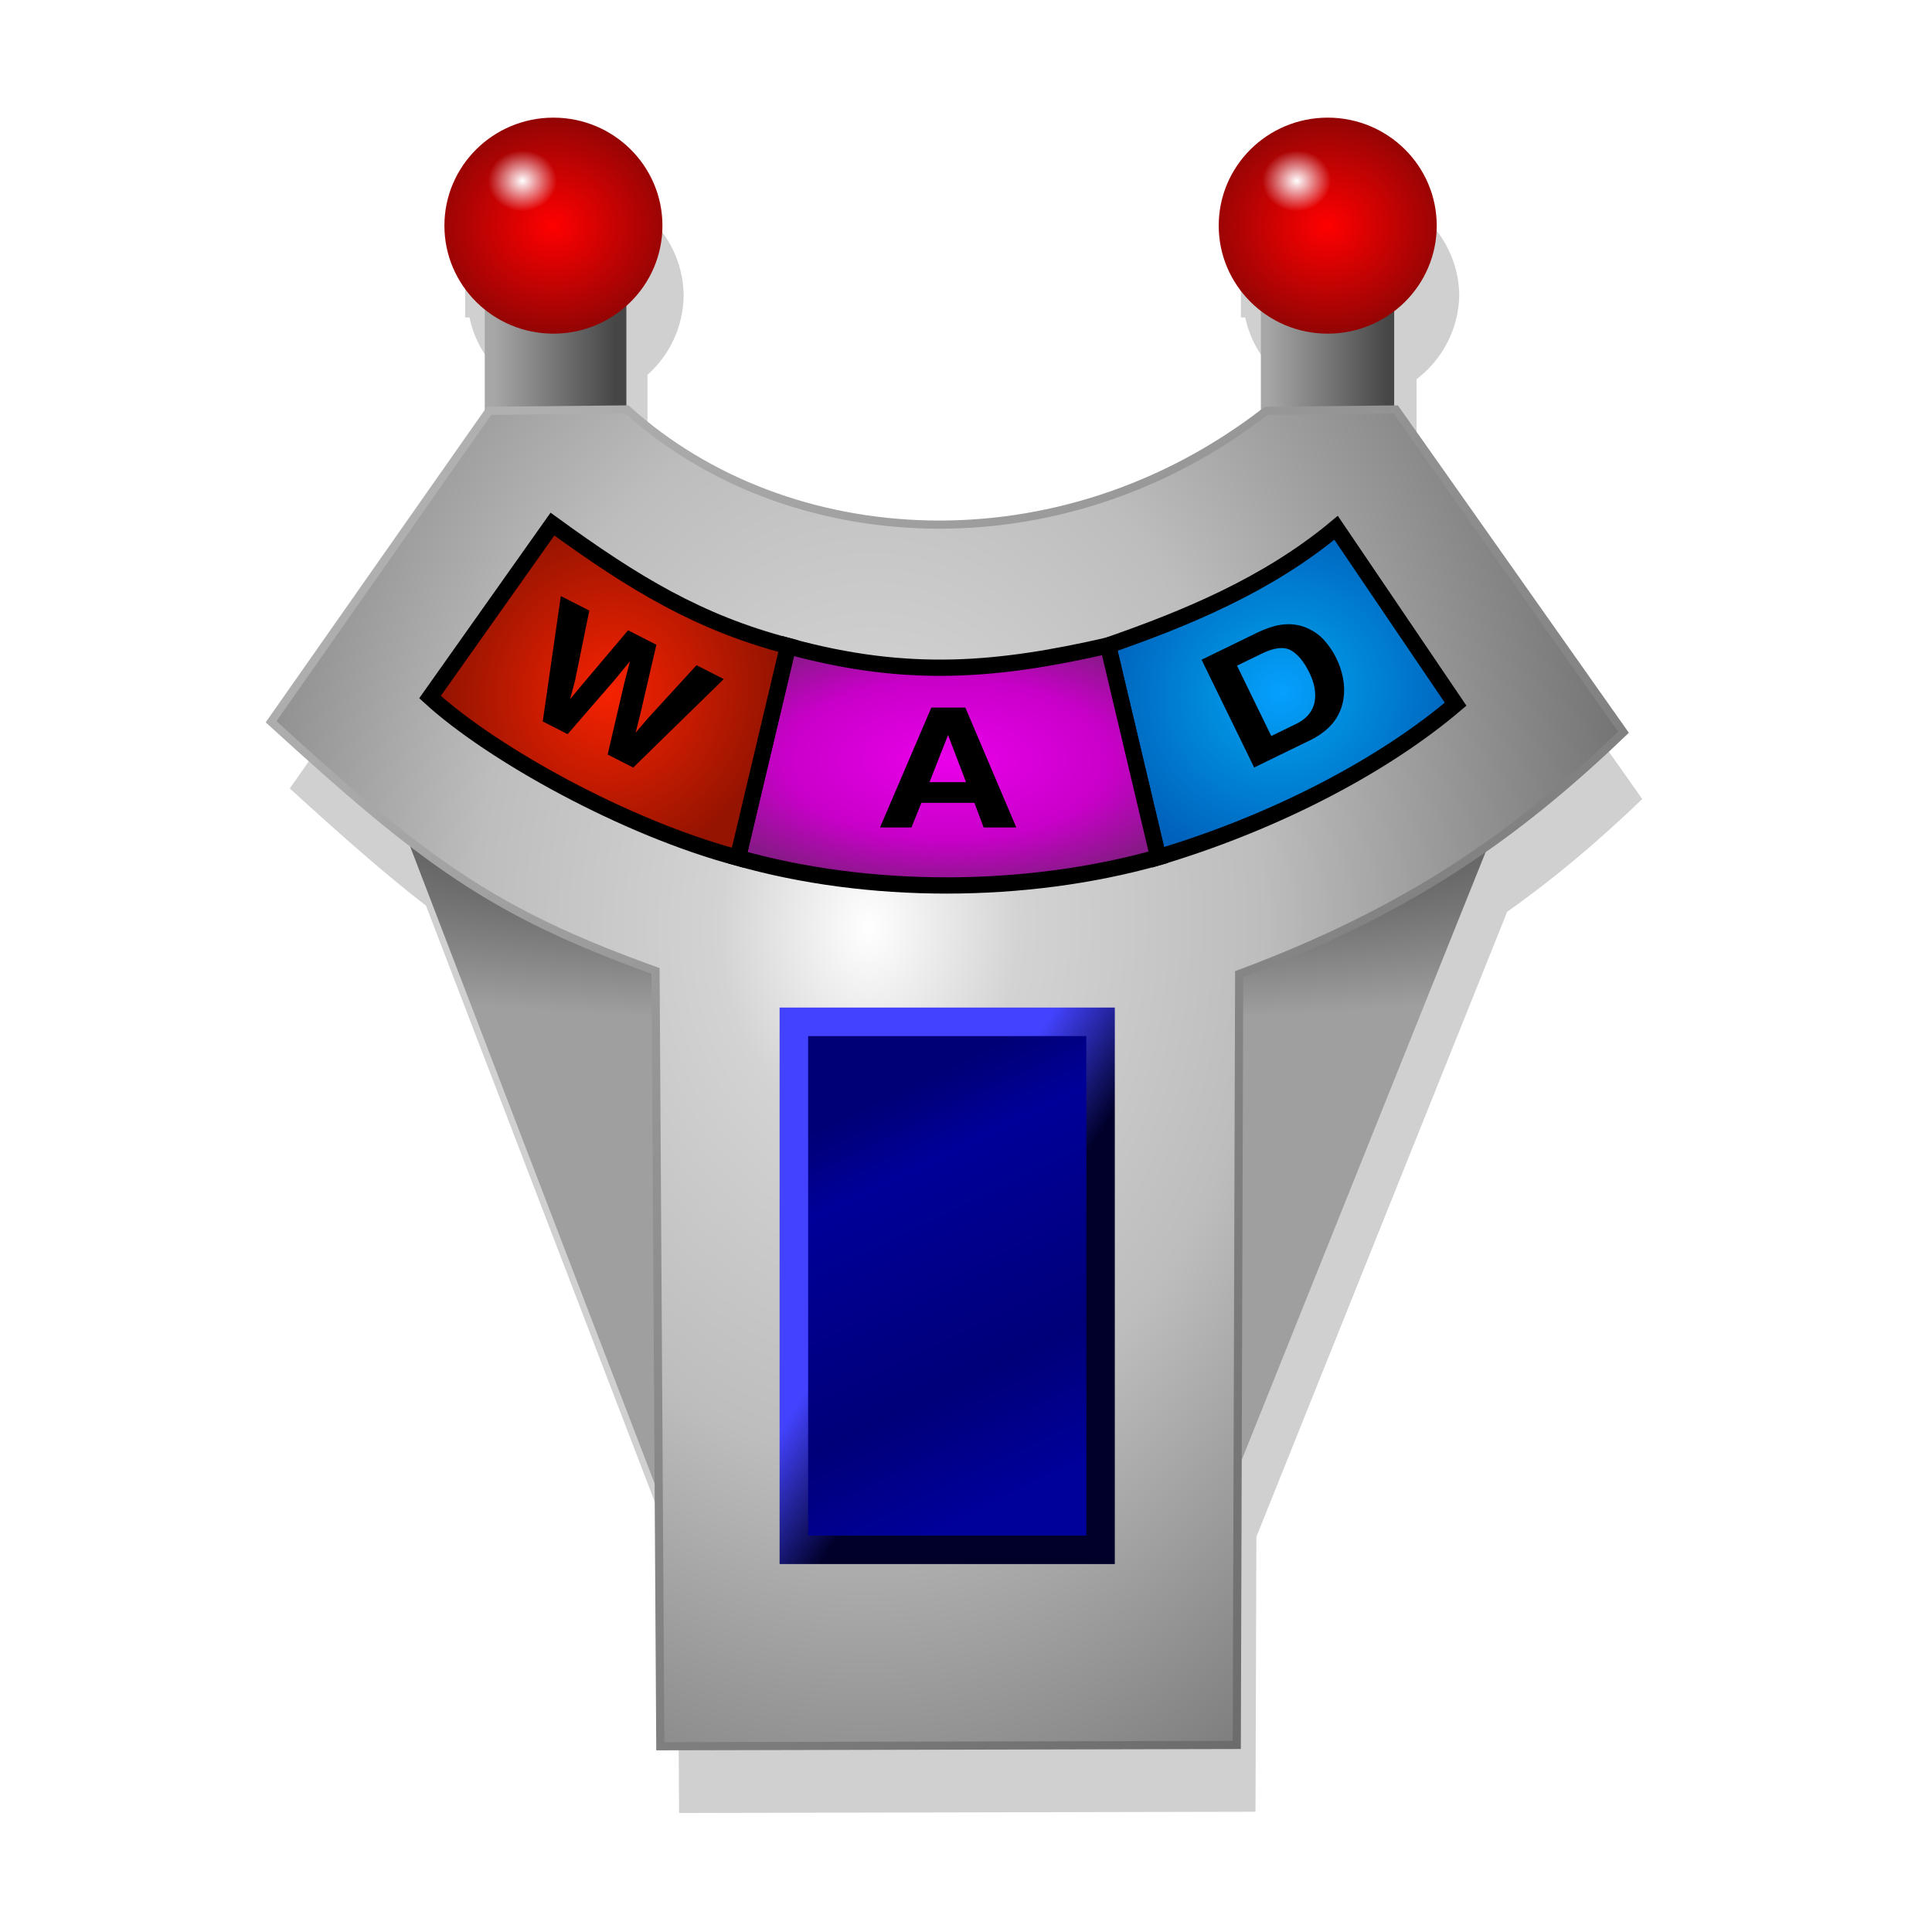 <?xml version="1.0" encoding="UTF-8" standalone="no"?>
<!-- Created with Inkscape (http://www.inkscape.org/) -->

<svg
   width="128"
   height="128"
   viewBox="0 0 33.867 33.867"
   version="1.1"
   id="svg1"
   xml:space="preserve"
   inkscape:version="1.3 (0e150ed, 2023-07-21)"
   sodipodi:docname="wadgadget.svg"
   xmlns:inkscape="http://www.inkscape.org/namespaces/inkscape"
   xmlns:sodipodi="http://sodipodi.sourceforge.net/DTD/sodipodi-0.dtd"
   xmlns:xlink="http://www.w3.org/1999/xlink"
   xmlns="http://www.w3.org/2000/svg"
   xmlns:svg="http://www.w3.org/2000/svg"><sodipodi:namedview
     id="namedview1"
     pagecolor="#ffffff"
     bordercolor="#000000"
     borderopacity="0.25"
     inkscape:showpageshadow="2"
     inkscape:pageopacity="0.0"
     inkscape:pagecheckerboard="0"
     inkscape:deskcolor="#d1d1d1"
     inkscape:document-units="mm"
     inkscape:zoom="2"
     inkscape:cx="64.25"
     inkscape:cy="60"
     inkscape:window-width="1288"
     inkscape:window-height="891"
     inkscape:window-x="0"
     inkscape:window-y="38"
     inkscape:window-maximized="0"
     inkscape:current-layer="layer1"
     showgrid="false" /><defs
     id="defs1"><linearGradient
       id="linearGradient1"
       inkscape:collect="always"><stop
         style="stop-color:#4343ff;stop-opacity:1;"
         offset="0"
         id="stop1" /><stop
         style="stop-color:#00002b;stop-opacity:1;"
         offset="1"
         id="stop2" /></linearGradient><linearGradient
       id="linearGradient42"><stop
         style="stop-color:#05a0ff;stop-opacity:1;"
         offset="0"
         id="stop65" /><stop
         style="stop-color:#008ada;stop-opacity:1;"
         offset="0.409"
         id="stop66" /><stop
         style="stop-color:#0061bc;stop-opacity:1;"
         offset="1"
         id="stop67" /></linearGradient><linearGradient
       id="linearGradient46"
       inkscape:collect="always"><stop
         style="stop-color:#f62201;stop-opacity:1;"
         offset="0"
         id="stop47" /><stop
         style="stop-color:#951401;stop-opacity:1;"
         offset="1"
         id="stop48" /></linearGradient><linearGradient
       id="linearGradient42-1"><stop
         style="stop-color:#ea00ea;stop-opacity:1;"
         offset="0"
         id="stop42" /><stop
         style="stop-color:#c800c8;stop-opacity:1;"
         offset="0.625"
         id="stop44" /><stop
         style="stop-color:#881988;stop-opacity:1;"
         offset="1"
         id="stop43" /></linearGradient><linearGradient
       id="linearGradient31"
       inkscape:collect="always"><stop
         style="stop-color:#bbbbbb;stop-opacity:1;"
         offset="0"
         id="stop32" /><stop
         style="stop-color:#616161;stop-opacity:1;"
         offset="1"
         id="stop33" /></linearGradient><linearGradient
       id="linearGradient24"
       inkscape:collect="always"><stop
         style="stop-color:#000075;stop-opacity:1;"
         offset="0"
         id="stop25" /><stop
         style="stop-color:#000099;stop-opacity:1;"
         offset="0.181"
         id="stop28" /><stop
         style="stop-color:#000079;stop-opacity:1;"
         offset="0.696"
         id="stop29" /><stop
         style="stop-color:#00009b;stop-opacity:1;"
         offset="1"
         id="stop26" /></linearGradient><linearGradient
       id="linearGradient22"
       inkscape:collect="always"><stop
         style="stop-color:#ffffff;stop-opacity:1;"
         offset="0"
         id="stop23" /><stop
         style="stop-color:#f4f2fd;stop-opacity:0;"
         offset="1"
         id="stop24" /></linearGradient><linearGradient
       id="linearGradient20"
       inkscape:collect="always"><stop
         style="stop-color:#ff0000;stop-opacity:1;"
         offset="0"
         id="stop21" /><stop
         style="stop-color:#570707;stop-opacity:1;"
         offset="1"
         id="stop22" /></linearGradient><linearGradient
       id="linearGradient17"><stop
         style="stop-color:#c6c6c6;stop-opacity:1;"
         offset="0"
         id="stop19" /><stop
         style="stop-color:#c6c6c6;stop-opacity:0;"
         offset="1"
         id="stop20" /></linearGradient><linearGradient
       id="linearGradient17-1"><stop
         style="stop-color:#ffffff;stop-opacity:1;"
         offset="0"
         id="stop17" /><stop
         style="stop-color:#d3d3d3;stop-opacity:1;"
         offset="0.183"
         id="stop30" /><stop
         style="stop-color:#bdbdbd;stop-opacity:1;"
         offset="0.481"
         id="stop31" /><stop
         style="stop-color:#696969;stop-opacity:1;"
         offset="1"
         id="stop18" /></linearGradient><linearGradient
       id="linearGradient13"
       inkscape:collect="always"><stop
         style="stop-color:#a7a7a7;stop-opacity:1;"
         offset="0"
         id="stop14" /><stop
         style="stop-color:#464646;stop-opacity:1;"
         offset="1"
         id="stop15" /></linearGradient><linearGradient
       id="linearGradient10"><stop
         style="stop-color:#8a8a8a;stop-opacity:1;"
         offset="0"
         id="stop12" /><stop
         style="stop-color:#8a8a8a;stop-opacity:0;"
         offset="1"
         id="stop13" /></linearGradient><linearGradient
       id="linearGradient10-1"><stop
         style="stop-color:#353535;stop-opacity:1;"
         offset="0"
         id="stop10" /><stop
         style="stop-color:#9f9f9f;stop-opacity:1;"
         offset="1"
         id="stop11" /></linearGradient><radialGradient
       inkscape:collect="always"
       xlink:href="#linearGradient10-1"
       id="radialGradient11"
       cx="62.902"
       cy="147.927"
       fx="62.902"
       fy="147.927"
       r="36.417"
       gradientTransform="matrix(6.4112894e-8,0.097,-0.575,7.1796761e-6,101.687,8.298)"
       gradientUnits="userSpaceOnUse" /><linearGradient
       inkscape:collect="always"
       xlink:href="#linearGradient13"
       id="linearGradient15"
       x1="77.769"
       y1="100.994"
       x2="85.221"
       y2="100.994"
       gradientUnits="userSpaceOnUse"
       gradientTransform="translate(0.282,11.058)" /><linearGradient
       inkscape:collect="always"
       xlink:href="#linearGradient13"
       id="linearGradient16"
       gradientUnits="userSpaceOnUse"
       x1="77.769"
       y1="100.994"
       x2="85.221"
       y2="100.994"
       gradientTransform="translate(47.85,12.645)" /><radialGradient
       inkscape:collect="always"
       xlink:href="#linearGradient17-1"
       id="radialGradient18"
       cx="87.563"
       cy="137.9"
       fx="87.563"
       fy="137.9"
       r="41.025"
       gradientTransform="matrix(0.35,0.005,-0.007,0.472,-14.448,-49.276)"
       gradientUnits="userSpaceOnUse" /><radialGradient
       inkscape:collect="always"
       xlink:href="#linearGradient20"
       id="radialGradient27"
       gradientUnits="userSpaceOnUse"
       gradientTransform="matrix(1.7,1.5250745e-4,-1.5121795e-4,1.631,-57.062,-54.423)"
       cx="81.495"
       cy="86.252"
       fx="81.495"
       fy="86.252"
       r="6.705" /><radialGradient
       inkscape:collect="always"
       xlink:href="#linearGradient22"
       id="radialGradient28"
       gradientUnits="userSpaceOnUse"
       gradientTransform="matrix(0.443,-0.011,0.01,0.418,38.378,52.65)"
       cx="91.314"
       cy="75.791"
       fx="91.314"
       fy="75.791"
       r="4.764" /><linearGradient
       inkscape:collect="always"
       xlink:href="#linearGradient24"
       id="linearGradient28"
       x1="101.213"
       y1="152.823"
       x2="112.363"
       y2="175.924"
       gradientUnits="userSpaceOnUse"
       gradientTransform="matrix(0.285,0,0,0.285,-13.589,-24.219)" /><linearGradient
       inkscape:collect="always"
       xlink:href="#linearGradient31"
       id="linearGradient33"
       x1="63.689"
       y1="104.429"
       x2="147.565"
       y2="189.737"
       gradientUnits="userSpaceOnUse"
       gradientTransform="matrix(0.285,0,0,0.285,-13.589,-24.219)" /><radialGradient
       inkscape:collect="always"
       xlink:href="#linearGradient46"
       id="radialGradient44"
       cx="84.965"
       cy="127.214"
       fx="84.965"
       fy="127.214"
       r="11.624"
       gradientTransform="matrix(0.228,0.104,-0.109,0.241,5.194,-27.357)"
       gradientUnits="userSpaceOnUse" /><radialGradient
       inkscape:collect="always"
       xlink:href="#linearGradient42-1"
       id="radialGradient46"
       cx="105.812"
       cy="131.788"
       fx="105.812"
       fy="131.788"
       r="13.502"
       gradientTransform="matrix(0.345,0.001,-6.3772244e-4,0.167,-19.809,-8.8)"
       gradientUnits="userSpaceOnUse" /><radialGradient
       inkscape:collect="always"
       xlink:href="#linearGradient42"
       id="radialGradient48"
       cx="126.346"
       cy="127.304"
       fx="126.346"
       fy="127.304"
       r="11.3"
       gradientTransform="matrix(0.264,-0.109,0.103,0.25,-24.009,-5.923)"
       gradientUnits="userSpaceOnUse" /><radialGradient
       inkscape:collect="always"
       xlink:href="#linearGradient20"
       id="radialGradient58"
       gradientUnits="userSpaceOnUse"
       gradientTransform="matrix(1.7,1.5250745e-4,-1.5121795e-4,1.631,-57.062,-54.423)"
       cx="81.495"
       cy="86.252"
       fx="81.495"
       fy="86.252"
       r="6.705" /><radialGradient
       inkscape:collect="always"
       xlink:href="#linearGradient22"
       id="radialGradient59"
       gradientUnits="userSpaceOnUse"
       gradientTransform="matrix(0.443,-0.011,0.01,0.418,38.378,52.65)"
       cx="91.314"
       cy="75.791"
       fx="91.314"
       fy="75.791"
       r="4.764" /><filter
       style="color-interpolation-filters:sRGB"
       inkscape:label="Blur"
       id="filter88"
       x="-0.101"
       y="-0.084"
       width="1.202"
       height="1.168"><feGaussianBlur
         stdDeviation="0.5 0.5"
         result="blur"
         id="feGaussianBlur88" /></filter><linearGradient
       inkscape:collect="always"
       xlink:href="#linearGradient1"
       id="linearGradient2"
       x1="16.22"
       y1="21.152"
       x2="17.791"
       y2="22.174"
       gradientUnits="userSpaceOnUse" /></defs><g
     inkscape:label="Layer 1"
     inkscape:groupmode="layer"
     id="layer1"><path
       id="path80"
       style="font-weight:bold;font-size:11.207px;font-family:Helvetica;-inkscape-font-specification:'Helvetica, Bold';text-align:center;text-anchor:middle;opacity:0.432;stroke-width:0.078;filter:url(#filter88)"
       d="m 4.077,1.333 v 0.968 0.191 h 0.038 c 0.043,0.206 0.155,0.392 0.316,0.529 v 0.901 L 2.54,6.62 c 0.467,0.427 0.842,0.755 1.194,1.028 l 2.166,5.645 h 0.038 l 0.014,2.307 5.052,-0.011 0.008,-2.41 2.198,-5.478 c 0.416,-0.294 0.8,-0.619 1.184,-0.988 L 12.416,3.909 v -0.876 c 0.23,-0.175 0.368,-0.445 0.374,-0.732 -0.003,-0.366 -0.219,-0.698 -0.554,-0.852 v -0.116 h -1.36 v 0.968 0.191 h 0.038 c 0.045,0.212 0.163,0.402 0.332,0.539 v 0.875 C 9.446,5.294 7.073,5.15 5.675,3.896 v -0.901 c 0.199,-0.177 0.314,-0.429 0.317,-0.695 -0.003,-0.366 -0.219,-0.698 -0.554,-0.852 v -0.116 z"
       sodipodi:nodetypes="cccccccccccccccccccccccccccccccc"
       transform="matrix(2,0,0,2,-6.3675133e-7,0.581)" /><g
       id="g64"
       transform="matrix(0.285,0,0,0.285,-13.589,-24.219)"><rect
         style="opacity:1;fill:url(#linearGradient15);stroke:none;stroke-width:3.969"
         id="rect5"
         width="8.71"
         height="17.995"
         x="77.497"
         y="102.854"
         ry="0" /><g
         id="g58"
         transform="matrix(1,0,0,0.941,0.225,17.695)"><ellipse
           style="opacity:1;fill:url(#radialGradient58);fill-opacity:1;stroke:none;stroke-width:4.39"
           id="ellipse58"
           cx="81.495"
           cy="86.252"
           rx="6.705"
           ry="7.06" /><rect
           style="opacity:1;fill:url(#radialGradient59);stroke:none;stroke-width:1;stroke-dasharray:none;stroke-opacity:1"
           id="rect58"
           width="9.527"
           height="8.627"
           x="74.79"
           y="79.048" /></g></g><rect
       style="opacity:1;fill:#000000;fill-opacity:1;stroke:#000000;stroke-width:0.285;stroke-dasharray:none;stroke-opacity:1"
       id="rect10"
       width="52.631"
       height="66.514"
       x="41.325"
       y="-12.376" /><g
       id="g41"
       style="opacity:0.348"
       transform="matrix(2,0,0,2,163.557,-165.538)"><g
         id="g36"><path
           style="opacity:1;fill:none;fill-opacity:1;stroke:#eff0bd;stroke-width:0.332;stroke-dasharray:none;stroke-opacity:1"
           id="path35"
           sodipodi:type="arc"
           sodipodi:cx="105.75992"
           sodipodi:cy="82.768944"
           sodipodi:rx="39.874626"
           sodipodi:ry="43.045319"
           sodipodi:start="0"
           sodipodi:end="6.248657"
           sodipodi:arc-type="arc"
           d="M 145.635,82.769 A 39.875,43.045 0 0 1 106.104,125.813 39.875,43.045 0 0 1 65.891,83.512 39.875,43.045 0 0 1 104.727,39.738 39.875,43.045 0 0 1 145.611,81.283"
           sodipodi:open="true" /><path
           style="opacity:1;fill:none;fill-opacity:1;stroke:#eff0bd;stroke-width:0.436;stroke-dasharray:none;stroke-opacity:1"
           id="path34"
           sodipodi:type="arc"
           sodipodi:cx="105.75992"
           sodipodi:cy="82.768944"
           sodipodi:rx="52.305386"
           sodipodi:ry="56.464512"
           sodipodi:start="0"
           sodipodi:end="6.248657"
           sodipodi:arc-type="arc"
           d="M 158.065,82.769 A 52.305,56.465 0 0 1 106.211,139.231 52.305,56.465 0 0 1 53.462,83.744 52.305,56.465 0 0 1 104.406,26.323 52.305,56.465 0 0 1 158.034,80.82"
           sodipodi:open="true" /><path
           style="opacity:1;fill:none;fill-opacity:1;stroke:#eff0bd;stroke-width:0.266;stroke-dasharray:none;stroke-opacity:1"
           id="path36"
           sodipodi:type="arc"
           sodipodi:cx="105.75992"
           sodipodi:cy="82.768944"
           sodipodi:rx="31.964714"
           sodipodi:ry="34.506454"
           sodipodi:start="0"
           sodipodi:end="6.248657"
           sodipodi:arc-type="arc"
           d="M 137.725,82.769 A 31.965,34.506 0 0 1 106.036,117.274 31.965,34.506 0 0 1 73.8,83.365 31.965,34.506 0 0 1 104.932,48.274 31.965,34.506 0 0 1 137.706,81.578"
           sodipodi:open="true" /><path
           style="opacity:1;fill:none;fill-opacity:1;stroke:#eff0bd;stroke-width:0.5;stroke-dasharray:none;stroke-opacity:1"
           id="path33"
           sodipodi:type="arc"
           sodipodi:cx="105.75993"
           sodipodi:cy="82.768959"
           sodipodi:rx="60.033318"
           sodipodi:ry="64.806938"
           sodipodi:start="0"
           sodipodi:end="6.248657"
           sodipodi:arc-type="arc"
           d="M 165.793,82.769 A 60.033,64.807 0 0 1 106.278,147.573 60.033,64.807 0 0 1 45.736,83.888 60.033,64.807 0 0 1 104.205,17.984 a 60.033,64.807 0 0 1 61.552,62.548"
           sodipodi:open="true" /></g><path
         style="opacity:1;fill:none;fill-opacity:1;stroke:#eff0bd;stroke-width:0.5;stroke-dasharray:none;stroke-opacity:1"
         d="m 74.004,127.636 31.756,-44.867 31.221,45.303"
         id="path38" /><path
         style="opacity:1;fill:none;fill-opacity:1;stroke:#eff0bd;stroke-width:0.5;stroke-dasharray:none;stroke-opacity:1"
         d="M 118.717,137.474 105.76,82.769 92.907,137.502"
         id="path39" /><path
         style="opacity:1;fill:none;fill-opacity:1;stroke:#eff0bd;stroke-width:0.5;stroke-dasharray:none;stroke-opacity:1"
         d="m 115.285,83.827 31.221,45.303"
         id="path40"
         sodipodi:nodetypes="cc" /><path
         style="opacity:1;fill:none;fill-opacity:1;stroke:#eff0bd;stroke-width:0.5;stroke-dasharray:none;stroke-opacity:1"
         d="M 63.95,129.223 95.706,84.356"
         id="path41"
         sodipodi:nodetypes="cc" /></g><g
       id="g63"
       transform="matrix(0.285,0,0,0.285,-13.589,-24.219)"><rect
         style="opacity:1;fill:url(#linearGradient16);fill-opacity:1;stroke:none;stroke-width:3.969"
         id="rect15"
         width="8.199"
         height="18.689"
         x="125.234"
         y="103.577" /><g
         id="g26"
         transform="matrix(1,0,0,0.941,47.85,17.695)"><ellipse
           style="opacity:1;fill:url(#radialGradient27);fill-opacity:1;stroke:none;stroke-width:4.39"
           id="ellipse26"
           cx="81.495"
           cy="86.252"
           rx="6.705"
           ry="7.06" /><rect
           style="opacity:1;fill:url(#radialGradient28);stroke:none;stroke-width:1;stroke-dasharray:none;stroke-opacity:1"
           id="rect26"
           width="9.527"
           height="8.627"
           x="74.79"
           y="79.048" /></g></g><path
       style="fill:url(#radialGradient11);stroke:none;stroke-width:1.133"
       d="M 11.472,25.997 6.207,12.278 27.001,12.547 21.6,26.008 Z"
       id="path2"
       sodipodi:nodetypes="ccccc" /><path
       style="fill:url(#radialGradient18);stroke:url(#linearGradient33);stroke-width:0.143;stroke-dasharray:none"
       d="m 10.991,7.177 c 2.801,2.538 7.588,2.834 11.204,0.025 l 2.273,-0.024 3.991,5.658 c -1.911,1.836 -3.803,3.143 -6.737,4.238 L 21.68,30.588 11.575,30.611 11.491,17.02 C 8.608,15.984 7.433,15.099 4.752,12.652 L 8.573,7.202 Z"
       id="path1"
       sodipodi:nodetypes="ccccccccccc" /><rect
       style="fill:url(#linearGradient28);fill-opacity:1;stroke:url(#linearGradient2);stroke-width:0.5;stroke-dasharray:none;stroke-opacity:1"
       id="rect9"
       width="5.376"
       height="9.255"
       x="13.916"
       y="17.912" /><path
       style="fill:url(#radialGradient48);stroke:#000000;stroke-width:0.285;stroke-dasharray:none;stroke-opacity:1"
       d="m 23.421,9.252 c -1.204,1.003 -2.641,1.591 -3.998,2.063 l 0.879,3.713 c 2.126,-0.636 3.997,-1.647 5.214,-2.684 z"
       id="path9"
       sodipodi:nodetypes="ccccc" /><path
       style="font-weight:bold;font-size:11.207px;font-family:Helvetica;-inkscape-font-specification:'Helvetica, Bold';text-align:center;text-anchor:middle;stroke-width:0.156"
       d="m 22.962,12.978 -0.977,0.476 -0.922,-1.889 0.977,-0.476 q 0.212,-0.1 0.371,-0.13 0.27,-0.051 0.503,0.051 0.187,0.083 0.31,0.226 0.123,0.143 0.196,0.292 0.184,0.377 0.13,0.727 -0.074,0.473 -0.588,0.723 z m -0.334,-1.579 q -0.184,-0.1 -0.507,0.057 l -0.437,0.213 0.601,1.233 0.437,-0.213 q 0.335,-0.164 0.333,-0.504 -10e-4,-0.187 -0.103,-0.395 -0.141,-0.288 -0.324,-0.391 z"
       id="text56"
       aria-label="D" /><path
       style="fill:url(#radialGradient46);stroke:#000000;stroke-width:0.285;stroke-dasharray:none;stroke-opacity:1"
       d="m 20.303,15.028 c -2.348,0.662 -5.103,0.652 -7.368,0.008 l 0.88,-3.711 c 2.123,0.587 3.715,0.422 5.609,-0.009 z"
       id="path8"
       sodipodi:nodetypes="ccccc" /><path
       style="font-weight:bold;font-size:11.207px;font-family:Helvetica;-inkscape-font-specification:'Helvetica, Bold';text-align:center;text-anchor:middle;stroke-width:0.156"
       d="m 17.081,14.073 h -0.929 l -0.175,0.432 h -0.551 l 0.9,-2.102 h 0.596 l 0.893,2.102 h -0.572 z m -0.147,-0.362 -0.315,-0.827 -0.325,0.827 z"
       id="text57"
       aria-label="A" /><path
       style="fill:url(#radialGradient44);stroke:#000000;stroke-width:0.285;stroke-dasharray:none;stroke-opacity:1"
       d="m 9.684,9.187 c 1.439,1.046 2.565,1.727 4.13,2.138 l -0.88,3.711 C 10.963,14.513 8.619,13.209 7.538,12.219 Z"
       id="path7"
       sodipodi:nodetypes="ccccc" /><path
       style="font-weight:bold;font-size:11.207px;font-family:Helvetica;-inkscape-font-specification:'Helvetica, Bold';text-align:center;text-anchor:middle;stroke-width:0.156"
       d="m 12.21,11.661 0.477,0.243 -1.587,1.551 -0.448,-0.228 0.287,-1.234 0.105,-0.403 -0.264,0.322 -0.83,0.957 -0.436,-0.222 0.317,-2.198 0.499,0.254 -0.249,1.224 -0.088,0.331 0.214,-0.259 0.803,-0.95 0.496,0.253 -0.28,1.208 -0.084,0.334 0.215,-0.252 z"
       id="text58"
       aria-label="W" /><g
       id="g71"
       transform="matrix(0.285,0,0,0.285,-183.912,19.572)"><g
         id="g70"
         transform="matrix(1,0,0,0.941,47.85,17.695)" /></g><g
       id="g73"
       transform="matrix(0.285,0,0,0.285,-183.912,19.572)"><g
         id="g72"
         transform="matrix(1,0,0,0.941,0.225,17.695)" /></g><g
       id="g74"
       transform="matrix(0.285,0,0,0.285,-183.912,19.572)" /></g></svg>
